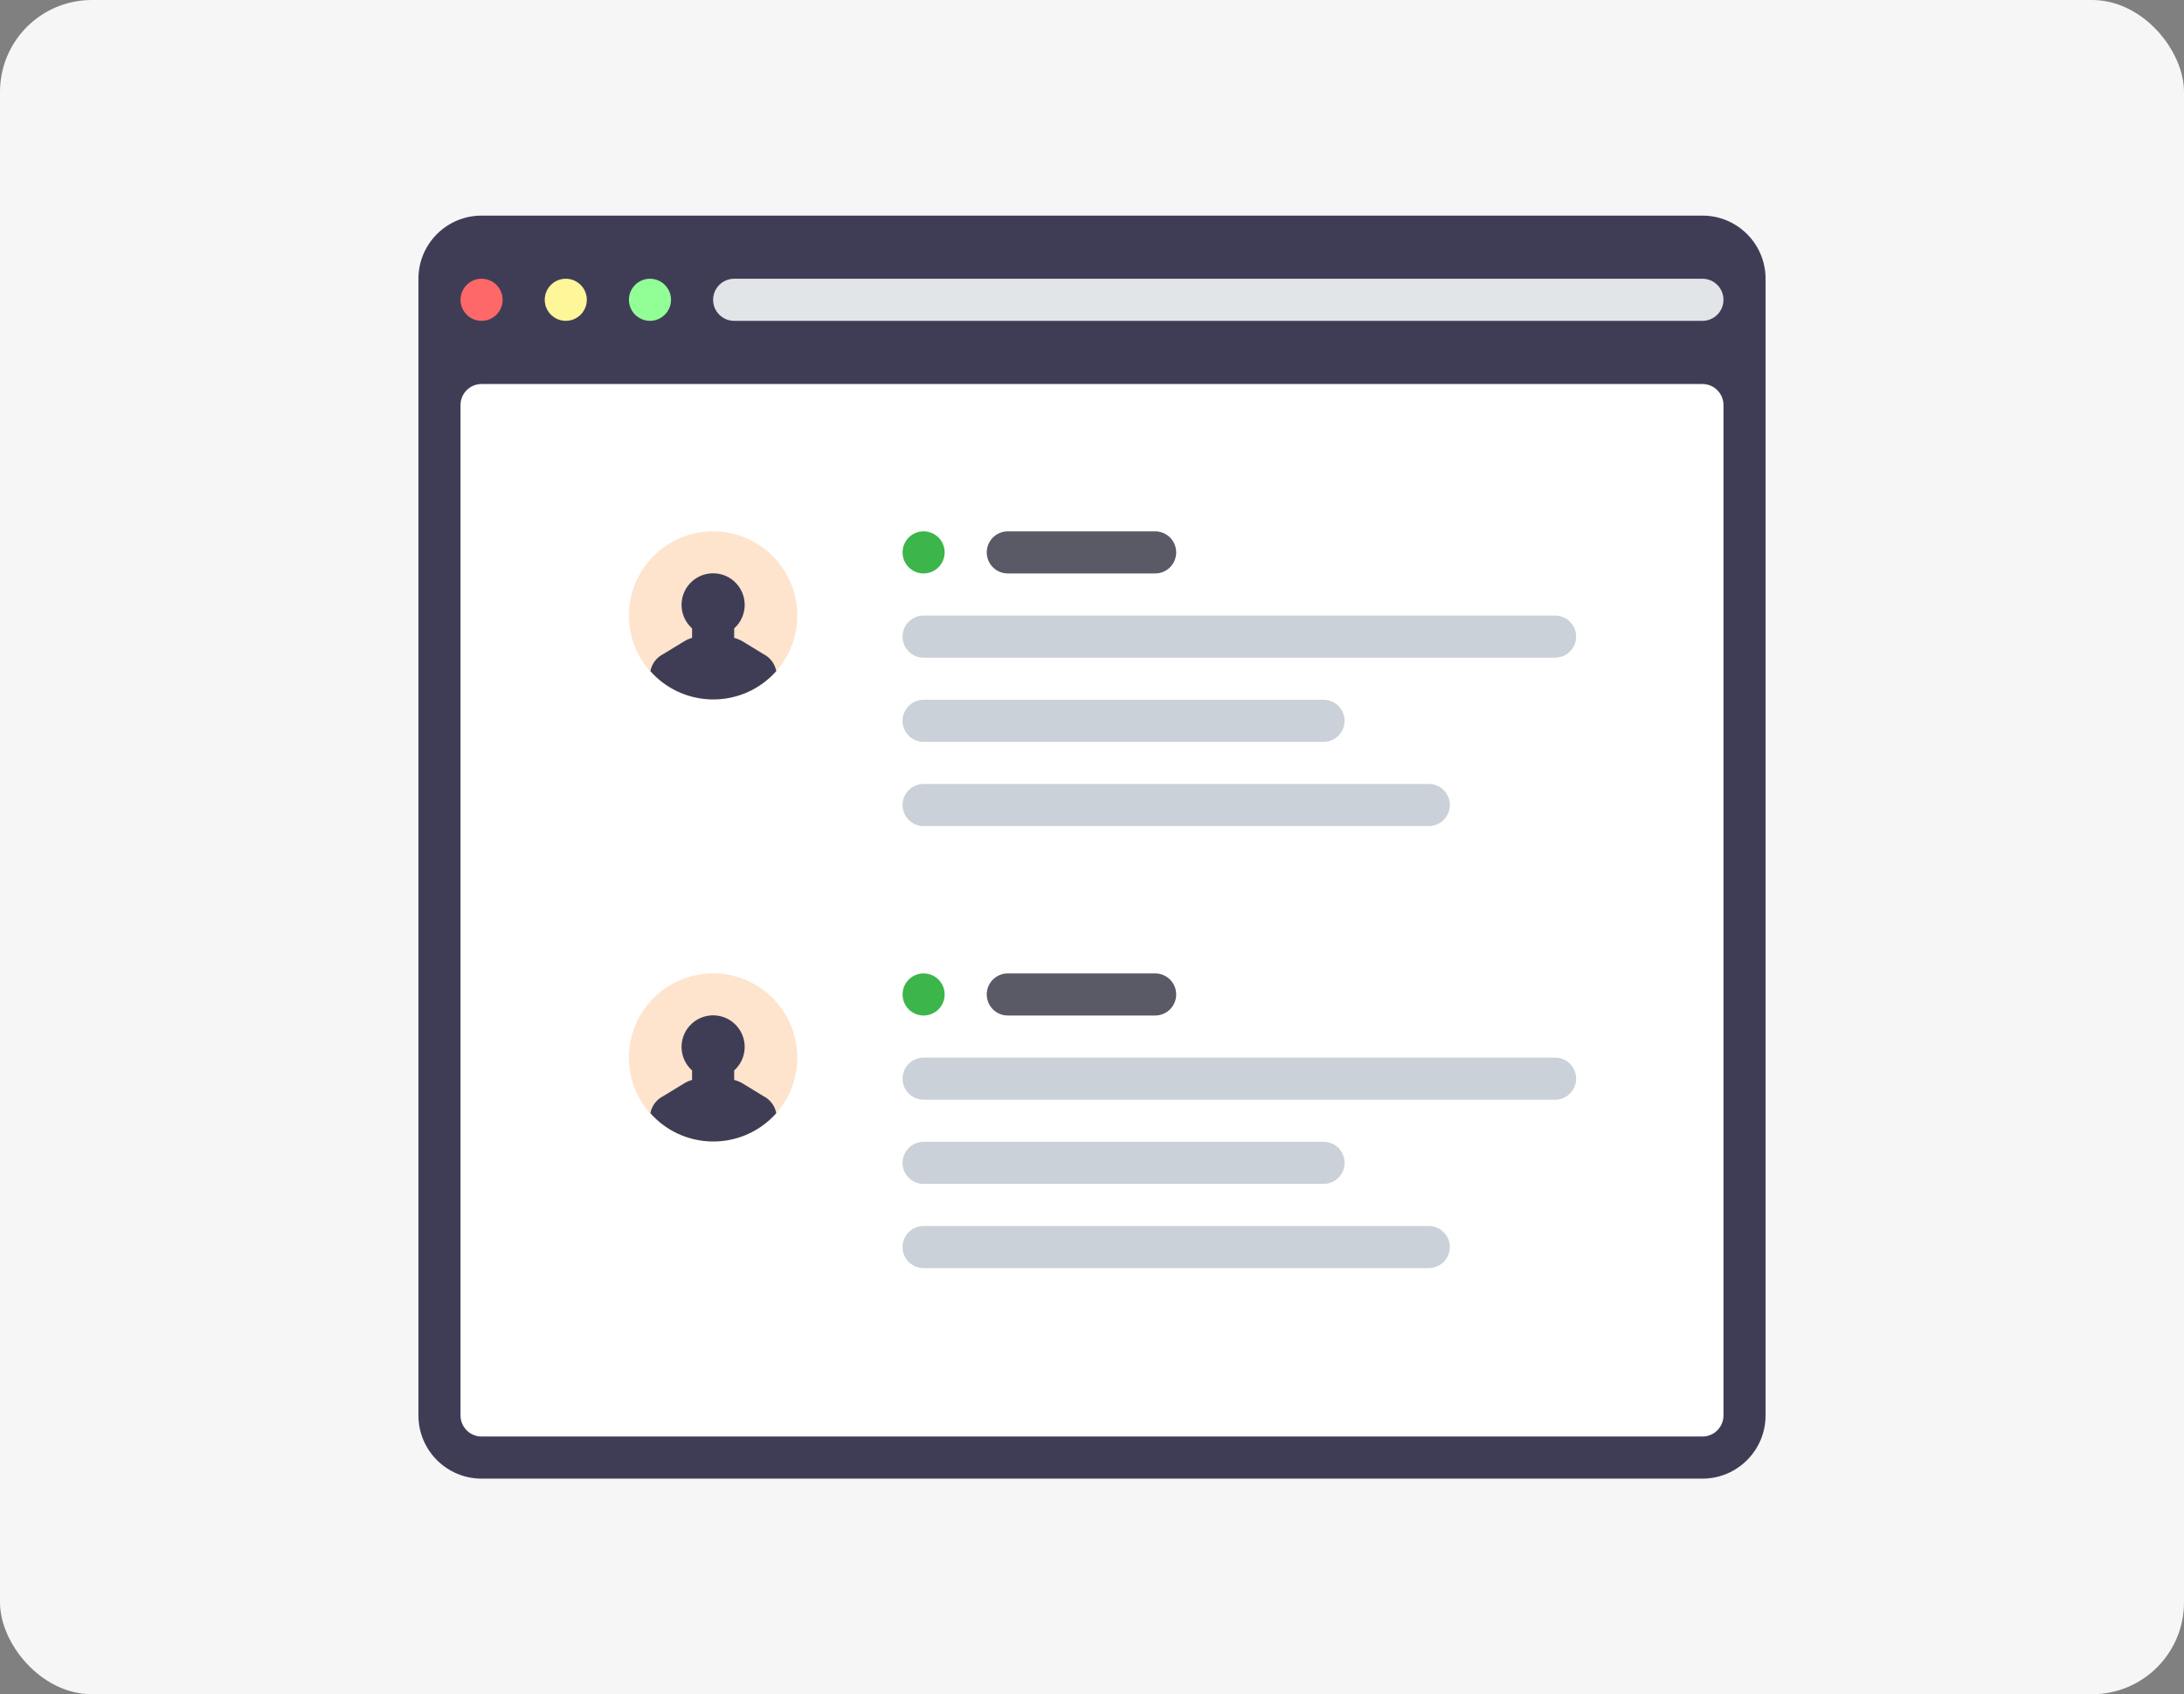 <svg width="428" height="332" viewBox="0 0 428 332" fill="none" xmlns="http://www.w3.org/2000/svg">
<rect x="0" y="0" width="428" height="332" fill="#808080" stroke="none"/>
<rect width="428" height="332" rx="18" fill="#F6F6F6"/>
<path d="M94.375 42.25H333.625C340.459 42.25 345.999 47.79 345.999 54.625V277.375C345.999 284.209 340.459 289.75 333.625 289.75H94.375C87.54 289.75 82 284.209 82 277.375V54.625C82 47.79 87.54 42.25 94.375 42.25Z" fill="#3F3D56"/>
<path d="M94.376 62.871C96.653 62.871 98.5 61.025 98.5 58.747C98.5 56.47 96.653 54.623 94.376 54.623C92.098 54.623 90.252 56.47 90.252 58.747C90.252 61.025 92.098 62.871 94.376 62.871Z" fill="#FF6868"/>
<path d="M110.876 62.871C113.154 62.871 115 61.025 115 58.747C115 56.47 113.154 54.623 110.876 54.623C108.598 54.623 106.752 56.47 106.752 58.747C106.752 61.025 108.598 62.871 110.876 62.871Z" fill="#FFF599"/>
<path d="M127.376 62.871C129.654 62.871 131.5 61.025 131.5 58.747C131.5 56.47 129.654 54.623 127.376 54.623C125.098 54.623 123.252 56.47 123.252 58.747C123.252 61.025 125.098 62.871 127.376 62.871Z" fill="#91FF95"/>
<path d="M94.375 75.25H333.625C335.903 75.25 337.75 77.097 337.75 79.375V277.375C337.75 279.653 335.903 281.5 333.625 281.5H94.375C92.097 281.5 90.25 279.653 90.25 277.375V79.375C90.25 77.097 92.097 75.25 94.375 75.25Z" fill="white"/>
<path d="M143.875 54.625H333.625C335.903 54.625 337.75 56.472 337.75 58.75C337.75 61.028 335.903 62.875 333.625 62.875H143.875C141.597 62.875 139.75 61.028 139.75 58.75C139.75 56.472 141.597 54.625 143.875 54.625Z" fill="#E2E5E7"/>
<path d="M139.747 137.124C148.86 137.124 156.247 129.736 156.247 120.624C156.247 111.511 148.86 104.124 139.747 104.124C130.635 104.124 123.247 111.511 123.247 120.624C123.247 129.736 130.635 137.124 139.747 137.124Z" fill="#FEE4CD"/>
<path d="M152.125 131.515C151.855 130.069 150.924 128.833 149.609 128.174L145.485 125.657C144.981 125.364 144.44 125.143 143.876 124.997V123.141C146.423 120.863 146.641 116.952 144.363 114.404C142.085 111.857 138.174 111.639 135.626 113.917C133.078 116.194 132.861 120.106 135.139 122.654C135.292 122.825 135.454 122.987 135.626 123.141V124.997C135.09 125.149 134.577 125.371 134.1 125.657L129.975 128.174C128.659 128.833 127.729 130.069 127.458 131.515C133.511 138.327 143.94 138.941 150.752 132.888C151.236 132.458 151.694 131.999 152.125 131.515Z" fill="#3F3D56"/>
<path d="M181 120.625H304.75C307.028 120.625 308.875 122.472 308.875 124.75C308.875 127.028 307.028 128.876 304.75 128.876H181C178.722 128.876 176.874 127.029 176.874 124.75C176.875 122.472 178.722 120.625 181 120.625Z" fill="#CAD1D8"/>
<path d="M181 153.625H280C282.278 153.625 284.125 155.472 284.125 157.75C284.125 160.028 282.278 161.876 280 161.876H181C178.722 161.876 176.874 160.029 176.874 157.75C176.875 155.472 178.722 153.625 181 153.625Z" fill="#CAD1D8"/>
<path d="M181 137.125H259.375C261.653 137.125 263.5 138.972 263.5 141.25C263.5 143.528 261.653 145.376 259.375 145.376H181C178.722 145.376 176.874 143.529 176.874 141.25C176.875 138.972 178.722 137.125 181 137.125Z" fill="#CAD1D8"/>
<path d="M181 112.371C183.278 112.371 185.124 110.525 185.124 108.247C185.124 105.97 183.278 104.123 181 104.123C178.722 104.123 176.876 105.97 176.876 108.247C176.876 110.525 178.722 112.371 181 112.371Z" fill="#3CB54A"/>
<path d="M230.5 108.25C230.5 110.528 228.653 112.375 226.375 112.375H197.5C195.222 112.375 193.374 110.528 193.374 108.25C193.374 105.972 195.221 104.124 197.5 104.124H226.375C228.653 104.125 230.5 105.972 230.5 108.25Z" fill="#595A66"/>
<path d="M139.747 223.747C148.86 223.747 156.247 216.36 156.247 207.247C156.247 198.134 148.86 190.747 139.747 190.747C130.635 190.747 123.247 198.134 123.247 207.247C123.247 216.36 130.635 223.747 139.747 223.747Z" fill="#FEE4CD"/>
<path d="M152.125 218.14C151.855 216.694 150.924 215.457 149.609 214.798L145.485 212.282C144.981 211.989 144.44 211.768 143.876 211.622V209.766C146.423 207.488 146.641 203.576 144.363 201.029C142.085 198.482 138.174 198.264 135.626 200.541C133.078 202.819 132.861 206.731 135.139 209.279C135.292 209.45 135.454 209.612 135.626 209.766V211.622C135.09 211.774 134.577 211.996 134.1 212.282L129.975 214.798C128.659 215.457 127.729 216.693 127.458 218.14C133.511 224.952 143.94 225.566 150.752 219.513C151.236 219.083 151.694 218.624 152.125 218.14Z" fill="#3F3D56"/>
<path d="M181 207.25H304.75C307.028 207.25 308.875 209.097 308.875 211.375C308.875 213.653 307.028 215.5 304.75 215.5H181C178.722 215.5 176.874 213.653 176.874 211.375C176.875 209.097 178.722 207.25 181 207.25Z" fill="#CAD1D8"/>
<path d="M181 240.25H280C282.278 240.25 284.125 242.097 284.125 244.375C284.125 246.653 282.278 248.5 280 248.5H181C178.722 248.5 176.874 246.653 176.874 244.375C176.875 242.097 178.722 240.25 181 240.25Z" fill="#CAD1D8"/>
<path d="M181 223.75H259.375C261.653 223.75 263.5 225.597 263.5 227.875C263.5 230.153 261.653 232 259.375 232H181C178.722 232 176.874 230.153 176.874 227.875C176.875 225.597 178.722 223.75 181 223.75Z" fill="#CAD1D8"/>
<path d="M181 199C183.278 199 185.124 197.153 185.124 194.876C185.124 192.598 183.278 190.752 181 190.752C178.722 190.752 176.876 192.598 176.876 194.876C176.876 197.153 178.722 199 181 199Z" fill="#3CB54A"/>
<path d="M230.5 194.875C230.5 197.153 228.653 199 226.375 199H197.5C195.222 199 193.374 197.153 193.374 194.875C193.374 192.597 195.221 190.75 197.5 190.75H226.375C228.653 190.75 230.5 192.597 230.5 194.875Z" fill="#595A66"/>
</svg>
